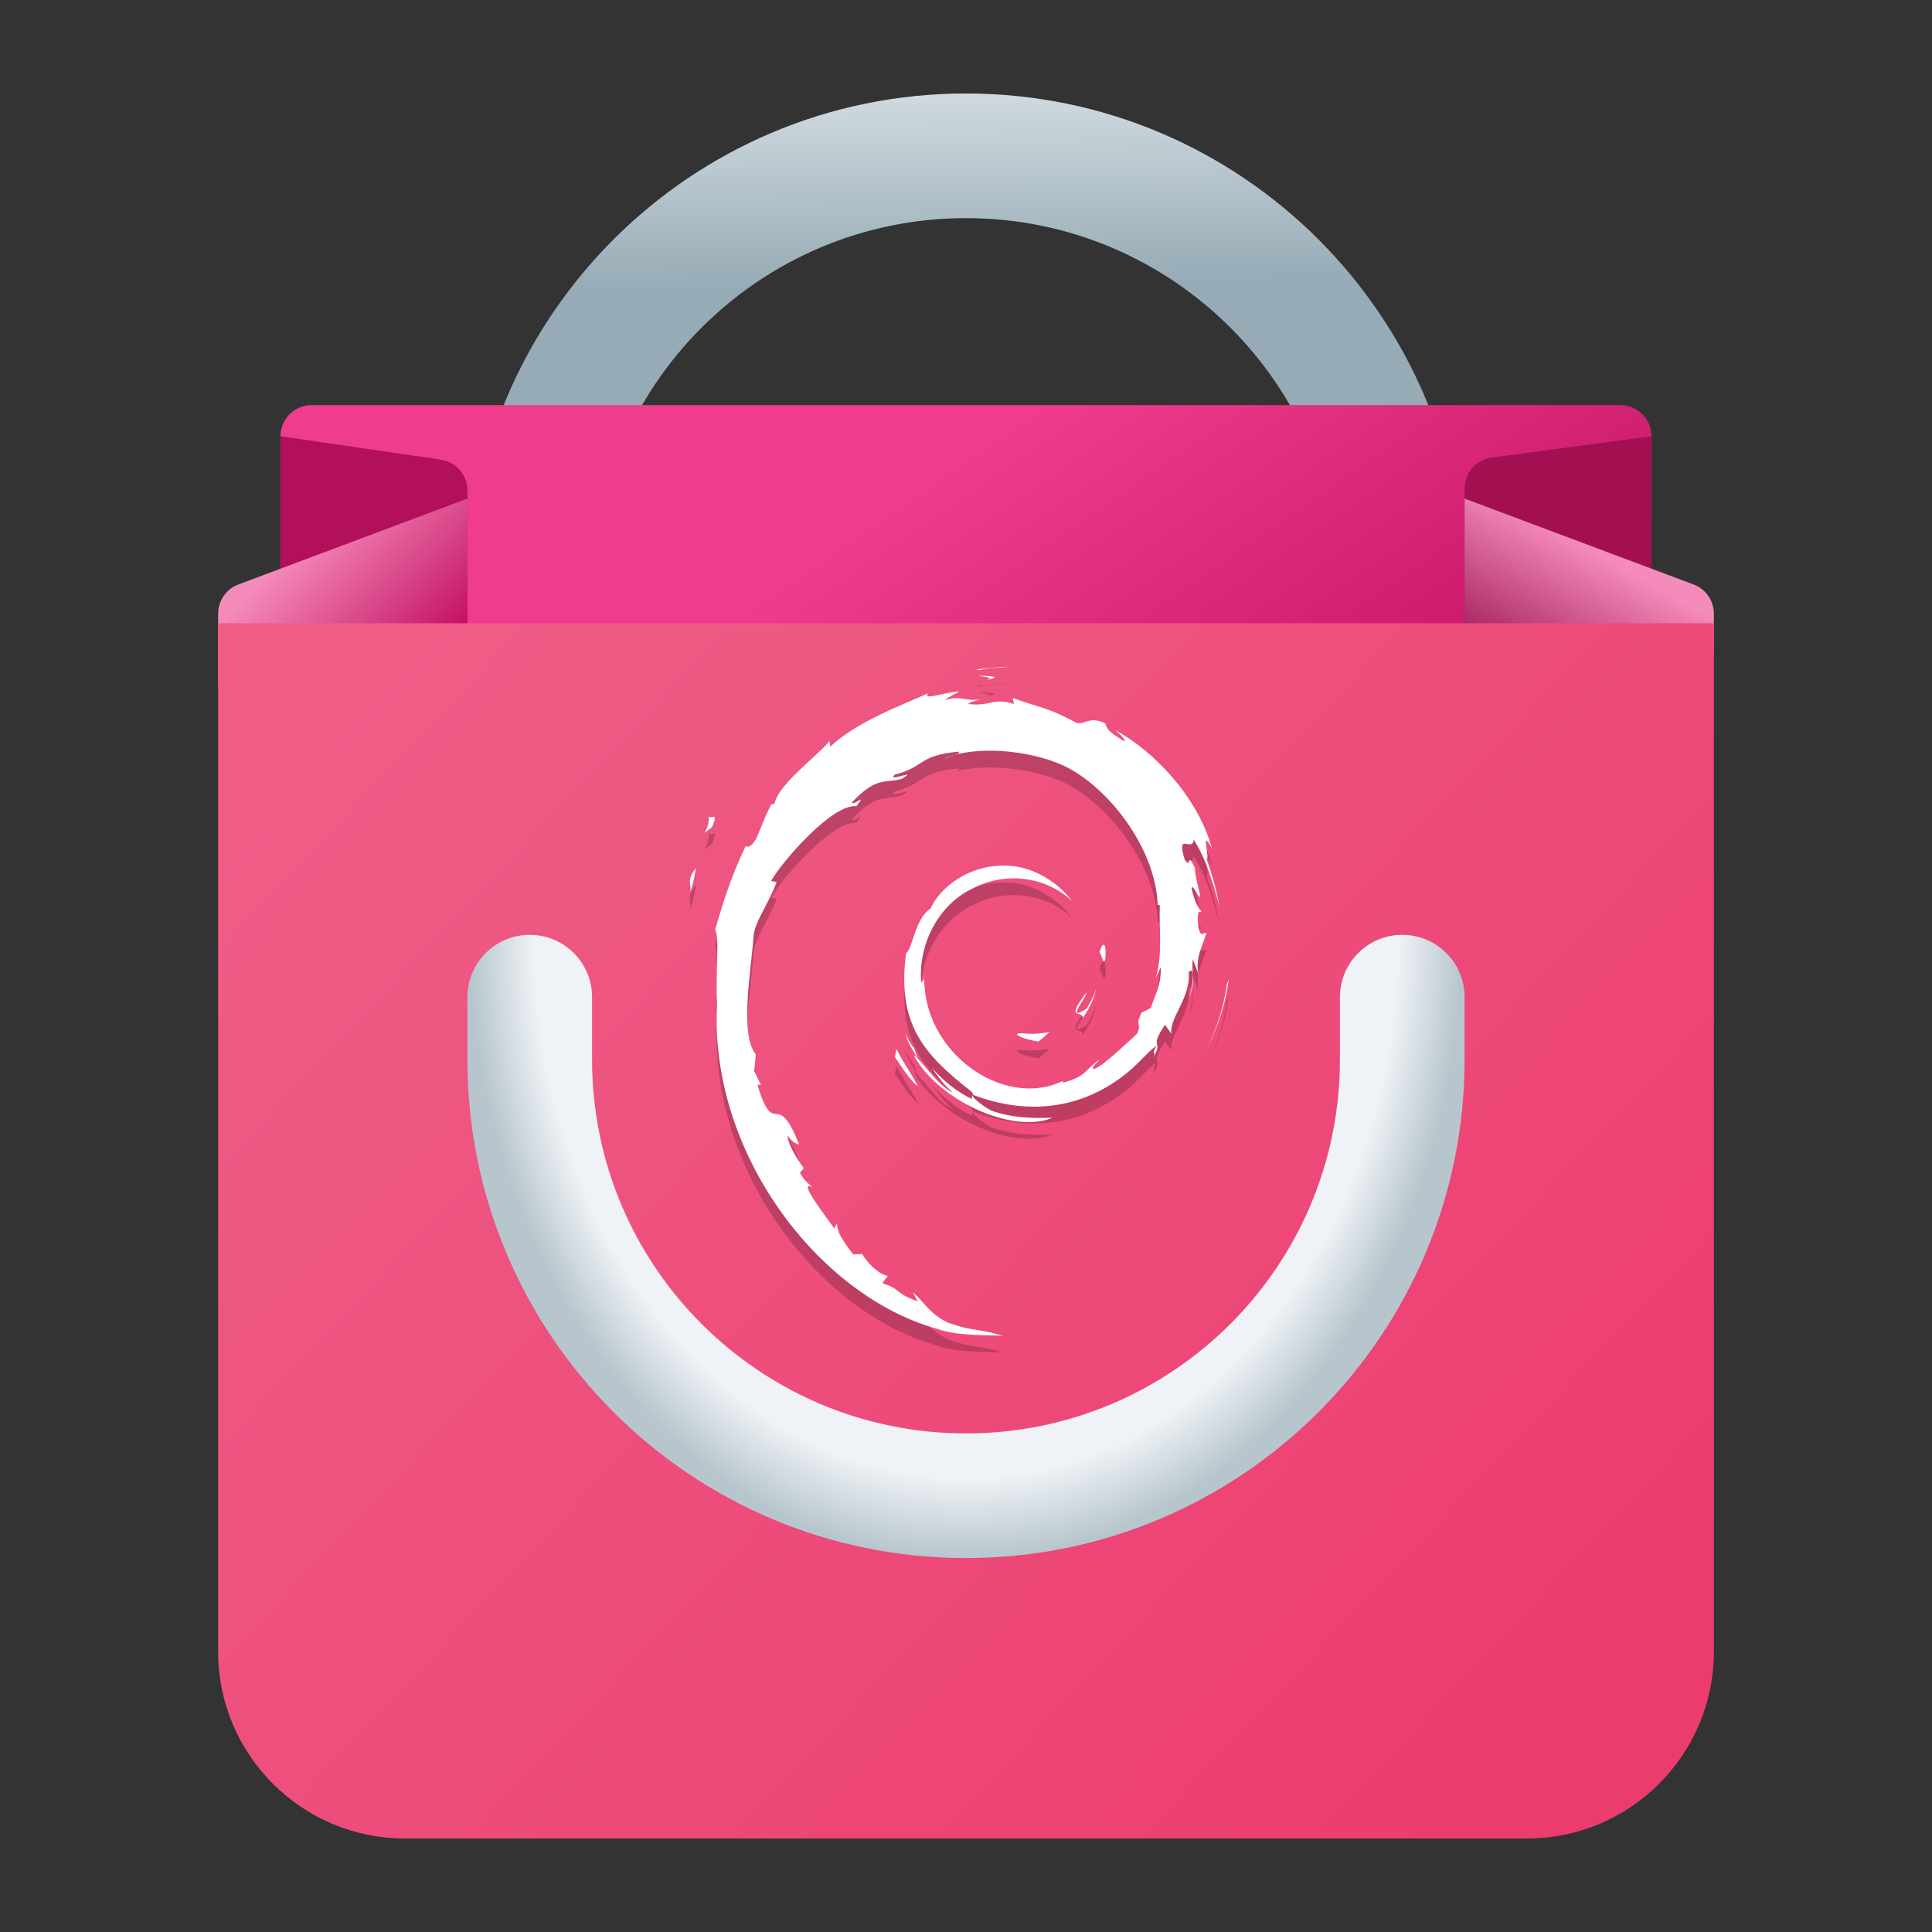 <?xml version="1.0" encoding="UTF-8" standalone="no"?>
<!-- Created with Inkscape (http://www.inkscape.org/) -->

<svg
   width="62"
   height="62"
   viewBox="0 0 62 62"
   version="1.1"
   id="svg1"
   inkscape:version="1.4 (unknown)"
   sodipodi:docname="softwarecenter-debian.svg"
   xmlns:inkscape="http://www.inkscape.org/namespaces/inkscape"
   xmlns:sodipodi="http://sodipodi.sourceforge.net/DTD/sodipodi-0.dtd"
   xmlns:xlink="http://www.w3.org/1999/xlink"
   xmlns="http://www.w3.org/2000/svg"
   xmlns:svg="http://www.w3.org/2000/svg">
  <rect x="0" y="0" width="62" height="62" fill="#333333" stroke="none"/>
  <sodipodi:namedview
     id="namedview1"
     pagecolor="#ffffff"
     bordercolor="#000000"
     borderopacity="0.25"
     inkscape:showpageshadow="2"
     inkscape:pageopacity="0.0"
     inkscape:pagecheckerboard="0"
     inkscape:deskcolor="#d1d1d1"
     inkscape:document-units="px"
     inkscape:zoom="10.74725"
     inkscape:cx="29.914629"
     inkscape:cy="32.240806"
     inkscape:window-width="1920"
     inkscape:window-height="998"
     inkscape:window-x="0"
     inkscape:window-y="0"
     inkscape:window-maximized="1"
     inkscape:current-layer="layer1" />
  <defs
     id="defs1">
    <linearGradient
       id="linearGradient19"
       inkscape:collect="always">
      <stop
         style="stop-color:#950d4b;stop-opacity:1;"
         offset="0"
         id="stop18" />
      <stop
         style="stop-color:#f58bbb;stop-opacity:1;"
         offset="1"
         id="stop19" />
    </linearGradient>
    <linearGradient
       id="linearGradient17"
       inkscape:collect="always">
      <stop
         style="stop-color:#c31162;stop-opacity:1;"
         offset="0"
         id="stop16" />
      <stop
         style="stop-color:#f58bbb;stop-opacity:1;"
         offset="1"
         id="stop17" />
    </linearGradient>
    <linearGradient
       id="linearGradient16"
       inkscape:collect="always">
      <stop
         style="stop-color:#ef5d87;stop-opacity:1;"
         offset="0"
         id="stop7" />
      <stop
         style="stop-color:#ec396c;stop-opacity:1;"
         offset="1"
         id="stop8" />
    </linearGradient>
    <linearGradient
       id="linearGradient9"
       inkscape:collect="always">
      <stop
         style="stop-color:#96abb6;stop-opacity:1;"
         offset="0"
         id="stop9" />
      <stop
         style="stop-color:#d0dadf;stop-opacity:1;"
         offset="1"
         id="stop10" />
    </linearGradient>
    <radialGradient
       id="radialGradient2"
       cx="0"
       cy="0"
       r="1"
       gradientUnits="userSpaceOnUse"
       gradientTransform="matrix(-16,-10,10,-16,583,171)">
      <stop
         offset="0.1"
         stop-color="#B7C6CD"
         id="stop1" />
      <stop
         offset="1"
         stop-color="#EFF2F6"
         id="stop2" />
    </radialGradient>
    <linearGradient
       id="linearGradient5"
       inkscape:collect="always">
      <stop
         style="stop-color:#ef3c8d;stop-opacity:1;"
         offset="0"
         id="stop5" />
      <stop
         style="stop-color:#c31162;stop-opacity:1;"
         offset="1"
         id="stop6" />
    </linearGradient>
    <radialGradient
       id="paint664_radial_890_11"
       cx="0"
       cy="0"
       r="1"
       gradientUnits="userSpaceOnUse"
       gradientTransform="matrix(-16,-10,10,-16,583,171)">
      <stop
         offset="0.421"
         stop-color="#B7C6CD"
         id="stop2071" />
      <stop
         offset="1"
         stop-color="#EFF2F6"
         id="stop2072" />
    </radialGradient>
    <linearGradient
       id="paint665_linear_890_11"
       x1="605"
       y1="180"
       x2="601.466"
       y2="162.723"
       gradientUnits="userSpaceOnUse">
      <stop
         stop-color="#5200FF"
         id="stop2073" />
      <stop
         offset="1"
         stop-color="#0085FF"
         id="stop2074" />
    </linearGradient>
    <linearGradient
       id="paint666_linear_890_11"
       x1="567"
       y1="181"
       x2="562.118"
       y2="174.183"
       gradientUnits="userSpaceOnUse">
      <stop
         stop-color="#5200FF"
         id="stop2075" />
      <stop
         offset="0.67"
         stop-color="#0085FF"
         id="stop2076" />
    </linearGradient>
    <linearGradient
       id="paint667_linear_890_11"
       x1="605"
       y1="180"
       x2="597.32"
       y2="174.24"
       gradientUnits="userSpaceOnUse">
      <stop
         stop-color="#5200FF"
         id="stop2077" />
      <stop
         offset="1"
         stop-color="#0085FF"
         id="stop2078" />
    </linearGradient>
    <linearGradient
       id="paint668_linear_890_11"
       x1="567"
       y1="180"
       x2="561.24"
       y2="172.32"
       gradientUnits="userSpaceOnUse">
      <stop
         stop-color="#5200FF"
         id="stop2079" />
      <stop
         offset="1"
         stop-color="#0085FF"
         id="stop2080" />
    </linearGradient>
    <linearGradient
       id="paint669_linear_890_11"
       x1="607"
       y1="179"
       x2="602.506"
       y2="171.809"
       gradientUnits="userSpaceOnUse">
      <stop
         stop-color="#5200FF"
         id="stop2081" />
      <stop
         offset="1"
         stop-color="#0085FF"
         id="stop2082" />
    </linearGradient>
    <linearGradient
       id="paint670_linear_890_11"
       x1="607"
       y1="217"
       x2="568.826"
       y2="170.016"
       gradientUnits="userSpaceOnUse">
      <stop
         stop-color="#5200FF"
         id="stop2083" />
      <stop
         offset="1"
         stop-color="#0085FF"
         id="stop2084" />
    </linearGradient>
    <radialGradient
       id="paint671_radial_890_11"
       cx="0"
       cy="0"
       r="1"
       gradientUnits="userSpaceOnUse"
       gradientTransform="matrix(0,20,-16,0,583,187)">
      <stop
         offset="0.87"
         stop-color="#EFF2F6"
         id="stop2085" />
      <stop
         offset="1"
         stop-color="#B7C6CD"
         id="stop2086" />
    </radialGradient>
    <linearGradient
       id="a"
       gradientUnits="userSpaceOnUse"
       x1="25"
       x2="25"
       y1="6"
       y2="26">
      <stop
         offset="0"
         id="stop1047" />
      <stop
         offset="1"
         stop-color="#292c2f"
         id="stop1049" />
    </linearGradient>
    <linearGradient
       inkscape:collect="always"
       xlink:href="#linearGradient16"
       id="linearGradient4"
       x1="565.606"
       y1="178"
       x2="607"
       y2="217"
       gradientUnits="userSpaceOnUse" />
    <linearGradient
       inkscape:collect="always"
       xlink:href="#linearGradient5"
       id="linearGradient6"
       x1="596.916"
       y1="163.032"
       x2="607"
       y2="177.693"
       gradientUnits="userSpaceOnUse" />
    <linearGradient
       inkscape:collect="always"
       xlink:href="#linearGradient17"
       id="linearGradient8"
       x1="567"
       y1="178"
       x2="562.906"
       y2="174"
       gradientUnits="userSpaceOnUse" />
    <linearGradient
       inkscape:collect="always"
       xlink:href="#linearGradient19"
       id="linearGradient10"
       x1="600.024"
       y1="180"
       x2="602.675"
       y2="175.378"
       gradientUnits="userSpaceOnUse" />
    <radialGradient
       inkscape:collect="always"
       xlink:href="#paint671_radial_890_11"
       id="radialGradient14"
       gradientUnits="userSpaceOnUse"
       gradientTransform="matrix(0,20,-16,0,583,188)"
       cx="0"
       cy="0"
       r="1" />
    <linearGradient
       inkscape:collect="always"
       xlink:href="#linearGradient9"
       id="linearGradient11"
       x1="583.097"
       y1="167.185"
       x2="583"
       y2="161"
       gradientUnits="userSpaceOnUse" />
  </defs>
  <g
     inkscape:label="Layer 1"
     inkscape:groupmode="layer"
     id="layer1">
    <g
       id="g2272"
       transform="translate(-552,-158)">
      <path
         d="m 597,181 c 1.105,0 2,-0.895 2,-2 v -2 c 0,-8.837 -7.163,-16 -16,-16 -8.837,0 -16,7.163 -16,16 v 2 c 0,1.105 0.895,2 2,2 1.105,0 2,-0.895 2,-2 v -2 c 0,-6.627 5.373,-12 12,-12 6.627,0 12,5.373 12,12 v 2 c 0,1.105 0.895,2 2,2 z"
         id="path647"
         style="fill:url(#linearGradient11);fill-opacity:1" />
      <path
         d="m 561,172 c 0,-0.552 0.448,-1 1,-1 h 42 c 0.552,0 1,0.448 1,1 v 7 c 0,0.552 -0.448,1 -1,1 h -42 c -0.552,0 -1,-0.448 -1,-1 z"
         id="path648"
         style="fill:url(#linearGradient6)" />
      <path
         d="m 561,181 v -9 l 5.144,0.75 c 0.492,0.072 0.856,0.493 0.856,0.99 V 181 Z"
         id="path649"
         style="fill:#b21058;fill-opacity:1" />
      <path
         d="m 605,180 v -8 l -5.132,0.684 c -0.497,0.067 -0.868,0.49 -0.868,0.992 V 180 Z"
         id="path650"
         style="fill:#a31052;fill-opacity:1" />
      <path
         d="M 559.649,176.757 567,174 v 6 h -8 v -2.307 c 0,-0.417 0.259,-0.79 0.649,-0.936 z"
         id="path651"
         style="fill:url(#linearGradient8)" />
      <path
         d="M 606.351,176.757 599,174 v 5 h 8 v -1.307 c 0,-0.417 -0.259,-0.79 -0.649,-0.936 z"
         id="path652"
         style="fill:url(#linearGradient10)" />
      <path
         d="m 559,178 h 48 v 33 c 0,3.314 -2.686,6 -6,6 h -36 c -3.314,0 -6,-2.686 -6,-6 z"
         id="path653"
         style="fill:url(#linearGradient4)" />
      <path
         d="m 597,188 c 1.105,0 2,0.895 2,2 v 2 c 0,8.837 -7.163,16 -16,16 -8.837,0 -16,-7.163 -16,-16 v -2 c 0,-1.105 0.895,-2 2,-2 1.105,0 2,0.895 2,2 v 2 c 0,6.627 5.373,12 12,12 6.627,0 12,-5.373 12,-12 v -2 c 0,-1.105 0.895,-2 2,-2 z"
         id="path654"
         style="fill:url(#radialGradient14)" />
    </g>
    <g
       id="g1"
       transform="matrix(0.786,0,0,0.786,11.135,-35.198)">
      <path
         style="opacity:0.2;stroke-width:0.688"
         d="m 14.021,81.882 c 0.147,-0.451 0.173,-0.722 0.229,-0.984 -0.404,0.52 -0.186,0.63 -0.229,0.984 m 0.746,-3.134 c 0.073,0.677 -0.506,0.94 0.128,0.493 0.341,-0.771 -0.132,-0.213 -0.128,-0.493 m 11.086,-5.924 c 0.315,-0.116 0.776,-0.064 1.111,-0.14 -0.437,0.037 -0.872,0.059 -1.301,0.114 l 0.189,0.026 M 35.998,85.461 35.93,85.634 c -0.126,0.898 -0.398,1.786 -0.814,2.61 0.46,-0.869 0.757,-1.82 0.883,-2.784 M 23.16,88.266 c -0.163,-0.181 -0.258,-0.398 -0.366,-0.615 0.103,0.38 0.314,0.707 0.51,1.04 l -0.144,-0.424 m -0.725,0.028 -0.066,0.329 c 0.307,0.419 0.551,0.874 0.943,1.2 -0.282,-0.553 -0.491,-0.781 -0.877,-1.529 m 3.824,-15.107 -0.175,0.037 0.163,-0.015 0.012,-0.022 m -0.497,-0.139 c 0.249,0.045 0.539,0.079 0.497,0.139 0.274,-0.061 0.335,-0.115 -0.497,-0.139 m 5.201,11.553 c 0.057,-0.845 -0.165,-0.578 -0.24,-0.256 0.087,0.046 0.156,0.596 0.24,0.256 m -0.925,2.42 c 0.279,-0.386 0.482,-0.808 0.553,-1.245 -0.063,0.311 -0.23,0.58 -0.389,0.864 -0.873,0.553 -0.083,-0.328 -6.25e-4,-0.663 -0.938,1.188 -0.129,0.712 -0.164,1.045 m -2.506,0.627 c -0.467,0.006 0.088,0.241 0.698,0.336 0.169,-0.133 0.321,-0.266 0.457,-0.396 -0.379,0.094 -0.765,0.096 -1.155,0.06 M 14.023,81.882 c 0.147,-0.451 0.173,-0.722 0.229,-0.984 -0.404,0.52 -0.186,0.63 -0.229,0.984 m 0.746,-3.133 c 0.073,0.677 -0.506,0.94 0.128,0.493 0.341,-0.771 -0.132,-0.213 -0.128,-0.493 m 11.085,-5.925 c 0.315,-0.116 0.776,-0.064 1.111,-0.14 -0.437,0.037 -0.872,0.059 -1.301,0.114 l 0.189,0.026 m 10.146,12.638 -0.068,0.173 c -0.126,0.898 -0.398,1.786 -0.814,2.61 0.46,-0.869 0.757,-1.82 0.882,-2.784 M 23.161,88.267 c -0.163,-0.181 -0.258,-0.398 -0.366,-0.614 0.103,0.38 0.314,0.707 0.51,1.04 l -0.144,-0.426 m -0.725,0.028 -0.066,0.329 c 0.307,0.419 0.551,0.874 0.943,1.2 -0.282,-0.553 -0.491,-0.781 -0.877,-1.529 m 3.823,-15.107 -0.175,0.037 0.163,-0.015 0.012,-0.022 m 6.964,11.766 c 0.026,0.71 -0.202,1.055 -0.407,1.665 l -0.37,0.189 c -0.302,0.603 0.03,0.383 -0.187,0.863 -0.473,0.431 -1.432,1.348 -1.74,1.432 -0.225,-0.006 0.152,-0.272 0.201,-0.376 -0.632,0.445 -0.507,0.669 -1.474,0.94 l -0.028,-0.065 c -2.384,1.152 -5.695,-1.13 -5.651,-4.243 -0.025,0.197 -0.072,0.148 -0.125,0.227 -0.123,-1.601 0.721,-3.21 2.143,-3.868 1.392,-0.707 3.023,-0.417 4.019,0.537 -0.547,-0.736 -1.637,-1.517 -2.928,-1.445 -1.265,0.021 -2.449,0.846 -2.844,1.743 -0.648,0.419 -0.723,1.615 -1.005,1.834 -0.38,2.867 0.714,4.106 2.567,5.563 0.291,0.202 0.082,0.232 0.121,0.386 -0.615,-0.296 -1.178,-0.742 -1.642,-1.289 0.246,0.369 0.511,0.728 0.854,1.01 -0.581,-0.201 -1.356,-1.443 -1.581,-1.494 1,1.838 4.057,3.224 5.658,2.536 -0.741,0.028 -1.682,0.016 -2.514,-0.3 -0.351,-0.185 -0.825,-0.567 -0.74,-0.638 2.185,0.838 4.441,0.634 6.332,-0.922 0.481,-0.385 1.007,-1.039 1.159,-1.048 -0.229,0.353 0.039,0.17 -0.136,0.482 0.478,-0.794 -0.209,-0.323 0.495,-1.37 l 0.26,0.367 c -0.097,-0.659 0.797,-1.459 0.706,-2.501 0.205,-0.318 0.229,0.343 0.011,1.076 0.302,-0.813 0.08,-0.944 0.157,-1.615 0.083,0.226 0.194,0.465 0.25,0.703 -0.197,-0.786 0.201,-1.323 0.3,-1.78 -0.098,-0.044 -0.304,0.347 -0.351,-0.581 0.007,-0.403 0.11,-0.211 0.149,-0.311 -0.077,-0.046 -0.279,-0.355 -0.402,-0.947 0.088,-0.14 0.238,0.361 0.359,0.381 -0.078,-0.471 -0.212,-0.83 -0.218,-1.192 -0.355,-0.761 -0.126,0.102 -0.413,-0.327 -0.378,-1.209 0.313,-0.281 0.36,-0.829 0.572,0.85 0.898,2.17 1.048,2.716 -0.114,-0.666 -0.299,-1.311 -0.525,-1.936 0.174,0.075 -0.28,-1.37 0.226,-0.413 -0.543,-2.04 -2.313,-3.947 -3.943,-4.841 0.199,0.187 0.451,0.422 0.361,0.459 -0.811,-0.495 -0.669,-0.534 -0.785,-0.743 -0.66,-0.276 -0.703,0.023 -1.141,6.82e-4 -1.245,-0.678 -1.484,-0.606 -2.629,-1.03 l 0.052,0.25 c -0.824,-0.282 -0.961,0.106 -1.851,5.86e-4 -0.054,-0.043 0.286,-0.157 0.565,-0.199 -0.797,0.108 -0.76,-0.162 -1.54,0.03 0.192,-0.138 0.396,-0.23 0.601,-0.348 -0.65,0.041 -1.552,0.388 -1.274,0.072 -1.06,0.486 -2.943,1.168 -4,2.185 l -0.033,-0.228 c -0.484,0.597 -2.111,1.782 -2.241,2.556 l -0.13,0.031 c -0.252,0.438 -0.415,0.934 -0.615,1.385 -0.329,0.577 -0.483,0.222 -0.436,0.313 -0.648,1.349 -0.971,2.483 -1.248,3.413 0.198,0.304 0.005,1.831 0.08,3.053 -0.325,6.036 4.126,11.895 8.99,13.248 0.713,0.262 1.773,0.253 2.675,0.279 -1.064,-0.313 -1.201,-0.165 -2.238,-0.536 -0.748,-0.362 -0.911,-0.775 -1.441,-1.247 l 0.21,0.38 c -1.039,-0.377 -0.604,-0.467 -1.449,-0.742 l 0.224,-0.3 c -0.335,-0.026 -0.89,-0.582 -1.042,-0.891 l -0.369,0.015 C 20.227,96.12 19.991,95.715 20.008,95.402 l -0.119,0.218 C 19.754,95.382 18.261,93.517 19.036,93.951 18.892,93.816 18.7,93.732 18.493,93.344 l 0.158,-0.185 c -0.372,-0.493 -0.686,-1.124 -0.662,-1.334 0.199,0.276 0.337,0.327 0.474,0.375 -0.942,-2.398 -0.995,-0.132 -1.707,-2.441 l 0.151,-0.012 c -0.115,-0.18 -0.186,-0.373 -0.279,-0.564 l 0.066,-0.671 c -0.677,-0.805 -0.189,-3.422 -0.091,-4.857 0.067,-0.584 0.566,-1.205 0.944,-2.18 l -0.231,-0.041 c 0.441,-0.79 2.519,-3.173 3.481,-3.05 0.466,-0.601 -0.093,-0.002 -0.184,-0.153 1.024,-1.088 1.346,-0.769 2.037,-0.965 0.745,-0.454 -0.64,0.177 -0.286,-0.173 1.288,-0.338 0.913,-0.768 2.593,-0.939 0.177,0.103 -0.411,0.16 -0.559,0.294 1.073,-0.539 3.396,-0.416 4.906,0.299 1.75,0.841 3.718,3.324 3.796,5.66 l 0.088,0.024 c -0.045,0.929 0.138,2.003 -0.179,2.99 l 0.215,-0.467 M 25.762,73.051 c 0.249,0.045 0.539,0.079 0.497,0.139 0.274,-0.061 0.335,-0.115 -0.497,-0.139 m 5.203,11.554 c 0.057,-0.845 -0.165,-0.578 -0.24,-0.256 0.087,0.046 0.156,0.596 0.24,0.256 m -0.926,2.42 c 0.279,-0.386 0.482,-0.808 0.553,-1.245 -0.063,0.311 -0.23,0.58 -0.389,0.864 -0.873,0.553 -0.083,-0.328 -6.2e-4,-0.663 -0.938,1.188 -0.129,0.712 -0.164,1.045 m -2.505,0.628 c -0.467,0.006 0.088,0.241 0.698,0.336 0.169,-0.133 0.321,-0.266 0.457,-0.396 -0.379,0.093 -0.765,0.096 -1.155,0.06"
         id="path2" />
      <path
         style="fill:#ffffff;stroke-width:0.688"
         d="m 14.021,81.199 c 0.147,-0.451 0.173,-0.722 0.229,-0.984 -0.404,0.519 -0.186,0.631 -0.228,0.984 m 0.746,-3.134 c 0.073,0.677 -0.506,0.94 0.128,0.493 0.341,-0.771 -0.132,-0.213 -0.128,-0.493 m 11.086,-5.924 c 0.315,-0.116 0.776,-0.064 1.111,-0.14 -0.437,0.037 -0.872,0.059 -1.301,0.114 l 0.189,0.026 m 10.146,12.637 -0.069,0.174 c -0.126,0.898 -0.398,1.786 -0.814,2.61 0.46,-0.869 0.757,-1.82 0.883,-2.784 m -12.839,2.806 c -0.163,-0.181 -0.258,-0.398 -0.366,-0.615 0.103,0.38 0.314,0.707 0.51,1.04 L 23.16,87.584 m -0.725,0.028 -0.066,0.329 c 0.307,0.419 0.551,0.874 0.943,1.2 -0.282,-0.553 -0.491,-0.781 -0.877,-1.529 m 3.824,-15.107 -0.175,0.037 0.163,-0.015 0.012,-0.022 m -0.497,-0.139 c 0.249,0.045 0.539,0.079 0.497,0.139 0.274,-0.061 0.335,-0.115 -0.497,-0.139 M 30.963,83.92 c 0.057,-0.845 -0.165,-0.578 -0.24,-0.256 0.087,0.046 0.156,0.596 0.24,0.256 m -0.925,2.42 c 0.279,-0.386 0.482,-0.808 0.553,-1.245 -0.063,0.311 -0.23,0.58 -0.389,0.864 -0.873,0.553 -0.083,-0.328 -6.27e-4,-0.663 -0.938,1.188 -0.129,0.712 -0.164,1.045 m -2.506,0.627 c -0.467,0.006 0.088,0.241 0.698,0.336 0.169,-0.133 0.321,-0.266 0.457,-0.396 -0.379,0.093 -0.765,0.096 -1.155,0.06 m -13.509,-5.768 c 0.147,-0.451 0.173,-0.722 0.229,-0.984 -0.404,0.52 -0.186,0.63 -0.229,0.984 m 0.746,-3.133 c 0.073,0.677 -0.506,0.94 0.128,0.493 0.341,-0.771 -0.133,-0.213 -0.128,-0.493 m 11.085,-5.925 c 0.315,-0.116 0.776,-0.064 1.111,-0.14 -0.437,0.037 -0.872,0.059 -1.301,0.114 l 0.189,0.026 m 10.146,12.638 -0.068,0.173 c -0.126,0.898 -0.398,1.786 -0.814,2.61 0.46,-0.869 0.757,-1.82 0.882,-2.784 m -12.839,2.805 c -0.162,-0.181 -0.258,-0.398 -0.366,-0.614 0.103,0.38 0.314,0.707 0.51,1.04 L 23.161,87.584 m -0.725,0.028 -0.066,0.329 c 0.307,0.419 0.551,0.874 0.943,1.2 -0.282,-0.553 -0.491,-0.781 -0.877,-1.529 m 3.823,-15.107 -0.175,0.037 0.163,-0.015 0.012,-0.022 m 6.964,11.766 c 0.026,0.71 -0.202,1.055 -0.407,1.665 l -0.37,0.189 c -0.302,0.603 0.03,0.383 -0.187,0.863 -0.473,0.431 -1.432,1.348 -1.74,1.432 -0.225,-0.006 0.152,-0.272 0.201,-0.376 -0.632,0.445 -0.507,0.669 -1.474,0.94 l -0.028,-0.065 c -2.384,1.152 -5.695,-1.13 -5.651,-4.243 -0.025,0.197 -0.072,0.148 -0.125,0.227 -0.123,-1.601 0.721,-3.21 2.143,-3.868 1.392,-0.707 3.023,-0.417 4.019,0.537 -0.547,-0.736 -1.637,-1.517 -2.928,-1.445 -1.265,0.021 -2.449,0.846 -2.844,1.743 -0.648,0.419 -0.723,1.615 -1.005,1.834 -0.38,2.867 0.714,4.106 2.567,5.563 0.291,0.202 0.082,0.232 0.121,0.386 -0.615,-0.296 -1.178,-0.742 -1.642,-1.289 0.246,0.369 0.511,0.728 0.854,1.01 -0.581,-0.201 -1.356,-1.443 -1.581,-1.494 1,1.838 4.057,3.224 5.658,2.536 -0.741,0.028 -1.682,0.016 -2.514,-0.3 -0.351,-0.185 -0.825,-0.567 -0.74,-0.638 2.185,0.838 4.441,0.634 6.332,-0.922 0.481,-0.385 1.007,-1.039 1.159,-1.048 -0.229,0.353 0.039,0.17 -0.136,0.482 0.478,-0.793 -0.209,-0.323 0.495,-1.37 l 0.26,0.367 c -0.097,-0.659 0.797,-1.459 0.706,-2.501 0.205,-0.318 0.229,0.343 0.011,1.076 0.302,-0.813 0.08,-0.944 0.157,-1.615 0.083,0.226 0.194,0.465 0.25,0.703 -0.197,-0.786 0.201,-1.323 0.3,-1.78 -0.098,-0.044 -0.304,0.347 -0.351,-0.581 0.007,-0.403 0.11,-0.211 0.149,-0.311 -0.077,-0.046 -0.279,-0.355 -0.402,-0.947 0.088,-0.14 0.238,0.361 0.359,0.381 -0.078,-0.471 -0.212,-0.83 -0.218,-1.192 -0.355,-0.761 -0.126,0.102 -0.413,-0.327 -0.378,-1.209 0.313,-0.281 0.36,-0.829 0.572,0.85 0.898,2.17 1.048,2.716 -0.114,-0.666 -0.299,-1.311 -0.525,-1.936 0.174,0.075 -0.28,-1.37 0.226,-0.413 -0.543,-2.04 -2.313,-3.947 -3.943,-4.841 0.199,0.187 0.451,0.422 0.361,0.459 -0.811,-0.495 -0.669,-0.534 -0.785,-0.743 -0.66,-0.276 -0.703,0.023 -1.141,6.78e-4 -1.245,-0.678 -1.484,-0.606 -2.629,-1.03 l 0.052,0.25 c -0.824,-0.282 -0.961,0.106 -1.851,5.86e-4 -0.054,-0.043 0.286,-0.157 0.565,-0.199 -0.797,0.108 -0.76,-0.162 -1.54,0.03 0.192,-0.138 0.396,-0.23 0.601,-0.348 -0.65,0.041 -1.552,0.388 -1.274,0.072 -1.06,0.486 -2.943,1.168 -4,2.185 l -0.033,-0.228 c -0.484,0.597 -2.111,1.782 -2.241,2.556 l -0.13,0.031 c -0.252,0.438 -0.415,0.934 -0.615,1.385 -0.329,0.577 -0.483,0.222 -0.436,0.313 -0.648,1.349 -0.971,2.483 -1.248,3.413 0.198,0.304 0.005,1.831 0.08,3.053 -0.325,6.036 4.126,11.895 8.99,13.248 0.713,0.262 1.773,0.253 2.675,0.279 -1.064,-0.313 -1.201,-0.165 -2.238,-0.536 -0.748,-0.362 -0.911,-0.775 -1.441,-1.247 l 0.21,0.38 c -1.039,-0.378 -0.604,-0.467 -1.449,-0.742 L 22.08,96.872 c -0.335,-0.026 -0.89,-0.582 -1.042,-0.891 l -0.369,0.015 C 20.227,95.437 19.991,95.032 20.008,94.719 l -0.119,0.218 C 19.754,94.699 18.261,92.834 19.036,93.268 18.892,93.133 18.7,93.049 18.493,92.661 l 0.158,-0.185 c -0.372,-0.493 -0.686,-1.124 -0.662,-1.334 0.199,0.276 0.337,0.327 0.474,0.375 C 17.52,89.118 17.467,91.385 16.755,89.075 l 0.151,-0.012 c -0.115,-0.179 -0.186,-0.373 -0.279,-0.564 l 0.066,-0.671 c -0.677,-0.805 -0.189,-3.422 -0.091,-4.857 0.067,-0.584 0.566,-1.205 0.944,-2.18 l -0.231,-0.041 c 0.441,-0.79 2.519,-3.173 3.481,-3.05 0.466,-0.601 -0.093,-0.002 -0.184,-0.153 1.024,-1.088 1.346,-0.769 2.037,-0.965 0.745,-0.454 -0.64,0.177 -0.286,-0.173 1.288,-0.338 0.913,-0.768 2.593,-0.939 0.177,0.103 -0.411,0.16 -0.559,0.294 1.073,-0.539 3.396,-0.416 4.906,0.299 1.75,0.841 3.718,3.324 3.796,5.66 l 0.088,0.024 c -0.045,0.929 0.138,2.003 -0.179,2.99 l 0.215,-0.467 M 25.762,72.367 c 0.249,0.045 0.539,0.079 0.497,0.139 0.274,-0.061 0.335,-0.115 -0.497,-0.139 m 5.203,11.554 c 0.057,-0.845 -0.165,-0.578 -0.24,-0.256 0.087,0.046 0.156,0.596 0.24,0.256 m -0.926,2.42 c 0.279,-0.386 0.482,-0.808 0.553,-1.245 -0.063,0.311 -0.23,0.58 -0.389,0.864 -0.873,0.553 -0.083,-0.328 -6.24e-4,-0.663 -0.938,1.188 -0.129,0.712 -0.164,1.045 m -2.505,0.628 c -0.467,0.006 0.088,0.241 0.698,0.336 0.169,-0.133 0.321,-0.266 0.457,-0.396 -0.379,0.093 -0.765,0.096 -1.155,0.06"
         id="path3" />
    </g>
  </g>
</svg>
